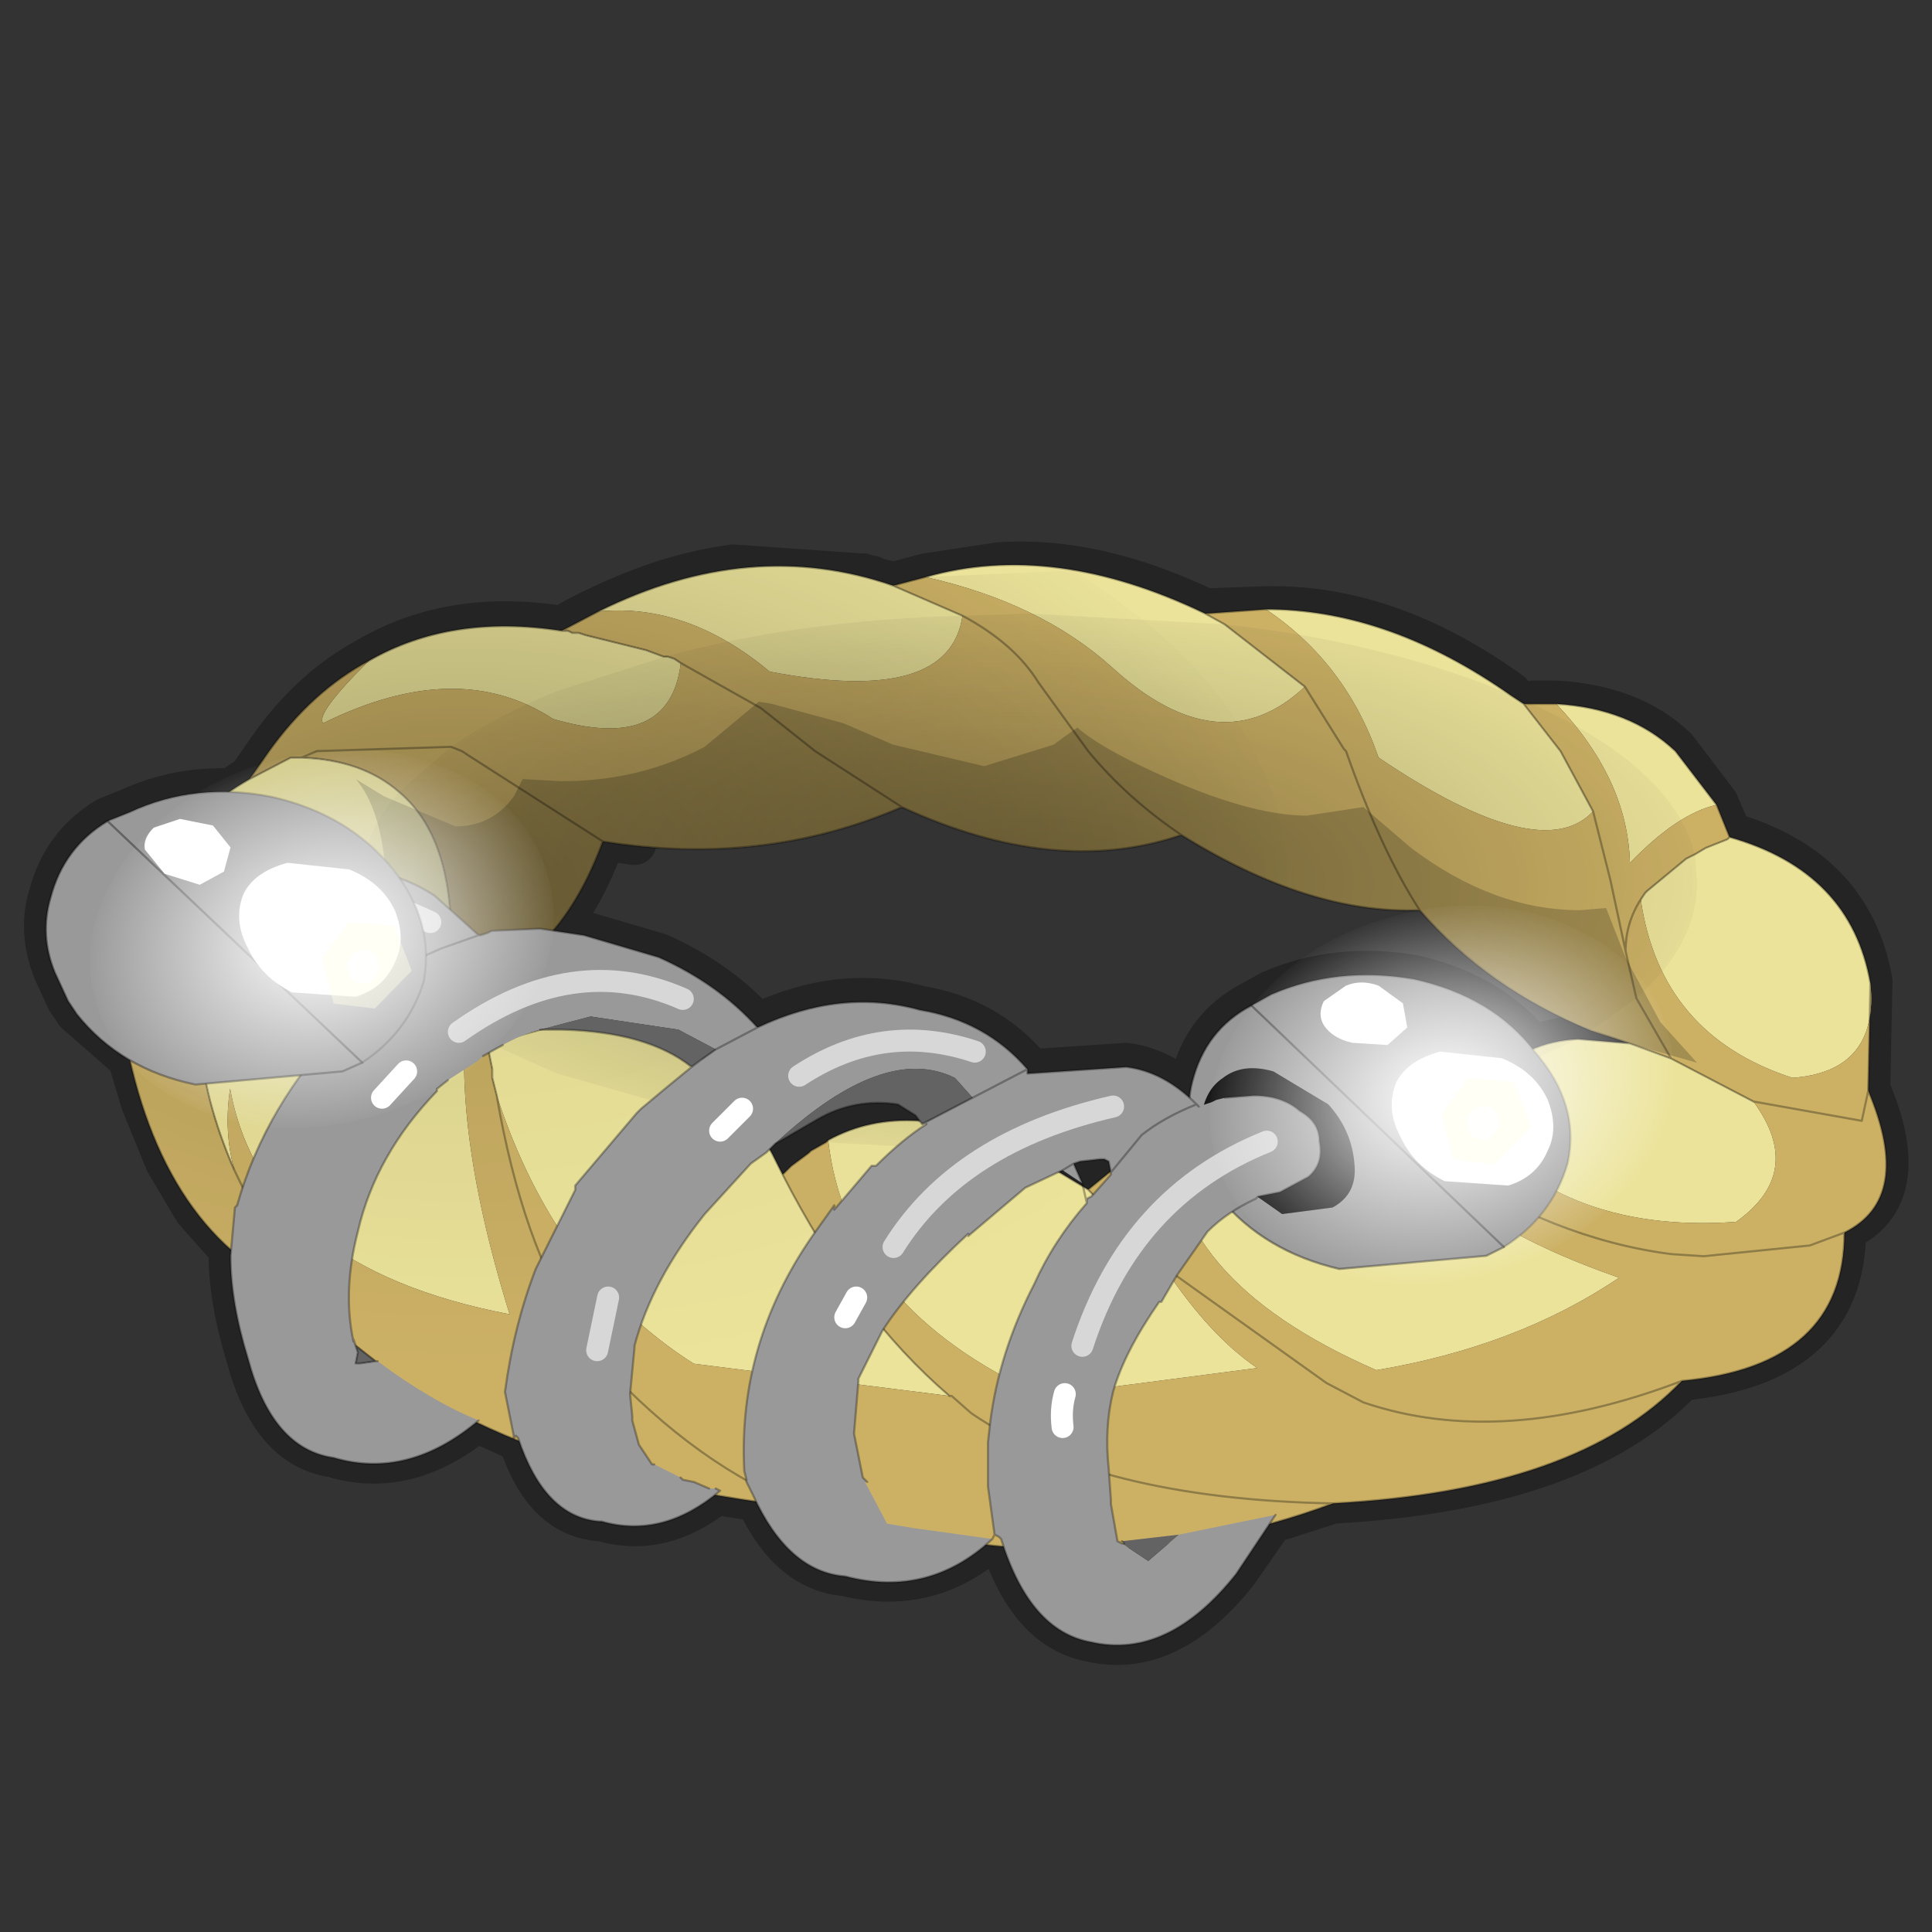 <?xml version="1.0" encoding="UTF-8" standalone="no"?>
<svg xmlns:xlink="http://www.w3.org/1999/xlink" height="440.0px" width="440.0px" xmlns="http://www.w3.org/2000/svg">
  <rect width="100%" height="100%" fill="#333333" stroke="none"/>
  <g transform="matrix(10.0, 0.0, 0.0, 10.0, 0.0, 0.0)">
    <use height="44.0" transform="matrix(1.0, 0.0, 0.0, 1.0, 0.0, 0.0)" width="44.0" xlink:href="#shape0"/>
    <use height="22.95" transform="matrix(0.987, 0.0, 0.0, 0.979, 2.723, 12.848)" width="40.75" xlink:href="#sprite0"/>
    <use height="19.4" transform="matrix(1.0, 0.0, 0.0, 1.0, 1.05, 18.05)" width="34.7" xlink:href="#shape2"/>
    <use height="34.8" transform="matrix(-0.296, 0.082, 0.065, 0.233, 36.85, 19.45)" width="34.8" xlink:href="#sprite1"/>
    <use height="13.1" transform="matrix(0.181, 0.0, 0.0, 0.181, 32.65, 24.35)" width="13.3" xlink:href="#sprite2"/>
    <use height="34.8" transform="matrix(-0.296, 0.082, 0.065, 0.233, 11.35, 15.9)" width="34.8" xlink:href="#sprite1"/>
    <use height="13.1" transform="matrix(0.181, 0.0, 0.0, 0.181, 7.15, 20.8)" width="13.3" xlink:href="#sprite2"/>
  </g>
  <defs>
    <g id="shape0" transform="matrix(1.0, 0.0, 0.0, 1.0, 0.0, 0.0)">
      <path d="M44.0 44.0 L0.0 44.0 0.0 0.0 44.0 0.0 44.0 44.0" fill="#43adca" fill-opacity="0.0" fill-rule="evenodd" stroke="none"/>
      <path d="M34.9 16.0 L35.45 16.0 Q37.15 16.1 38.15 17.05 L39.1 18.3 39.4 19.0 Q42.15 19.8 42.6 22.35 L42.55 24.75 42.55 24.8 Q43.6 27.25 42.0 28.0 42.0 31.05 38.3 31.4 35.95 33.9 30.35 34.2 L28.95 34.65 28.15 35.8 Q26.6 37.75 24.85 37.35 23.5 37.1 22.85 35.2 L22.45 35.15 Q21.05 36.3 19.25 35.85 18.0 35.75 17.25 34.15 L16.3 34.0 Q15.05 35.0 13.7 34.6 L13.65 34.6 Q12.4 34.5 11.85 32.8 L10.85 32.35 Q9.25 33.65 7.6 33.15 6.2 32.95 5.65 30.9 5.25 29.6 5.25 28.55 L5.25 28.45 4.45 27.55 3.8 26.45 3.25 25.1 2.95 24.1 1.75 23.05 1.55 22.75 1.25 22.1 Q0.9 21.2 1.15 20.4 1.45 19.25 2.45 18.65 L2.95 18.45 Q4.05 17.95 5.25 18.0 L5.7 17.7 6.15 17.05 Q7.1 15.7 8.4 15.0 10.3 13.9 12.8 14.3 13.2 14.05 13.65 13.85 15.2 13.1 16.7 12.9 L19.55 13.1 19.65 13.1 19.75 13.15 19.85 13.15 19.95 13.2 20.15 13.25 20.35 13.3 21.1 13.1 22.75 12.85 Q24.95 12.7 27.45 13.9 L28.85 13.85 29.0 13.85 Q31.7 13.85 34.4 15.8 M27.9 14.15 L27.45 13.9 M42.55 24.8 L42.4 25.5 39.95 25.05 Q39.05 24.65 38.05 24.05 L37.15 23.7 36.9 23.65 35.95 23.6 35.9 23.6 35.0 23.8 Q36.0 25.15 35.7 26.45 L35.45 27.1 35.05 27.65 38.05 28.5 38.8 28.55 41.25 28.3 42.0 28.0 M38.6 19.4 L38.85 19.25 39.35 19.05 39.4 19.0 M14.45 19.2 L13.75 19.1 Q13.3 20.35 12.65 21.15 L13.3 21.25 15.0 21.75 Q16.35 22.35 17.25 23.35 19.15 22.45 20.95 22.95 22.45 23.2 23.4 24.3 L23.4 24.4 25.65 24.25 Q26.4 24.35 27.1 24.95 L27.15 24.6 Q27.45 23.4 28.5 22.85 L28.95 22.6 Q30.45 21.95 32.2 22.25 33.95 22.65 34.9 23.85 L35.0 23.8 M35.05 27.65 L34.6 28.1 34.25 28.35 33.85 28.55 30.5 28.85 Q28.8 28.45 27.8 27.2 L27.55 26.9 27.45 26.7 26.85 27.15 Q26.3 27.6 25.9 28.2 L26.5 28.8 26.8 29.05 Q28.4 30.4 30.2 31.45 L31.05 31.9 Q34.2 32.95 38.3 31.4 M25.35 25.15 Q24.0 25.45 22.95 26.0 L23.4 26.2 23.9 26.5 24.15 26.65 24.2 26.6 24.45 26.45 24.6 26.4 25.05 26.35 25.15 26.35 25.25 26.4 25.3 26.65 25.35 26.6 25.8 26.05 26.0 25.8 26.55 25.45 27.1 25.2 27.1 24.95 M24.15 26.65 L24.65 26.95 24.65 26.9 24.45 26.45 M24.65 30.6 Q25.1 29.2 25.9 28.2 L24.9 27.15 24.8 27.05 24.75 27.05 24.7 26.95 24.65 26.95 M24.8 27.05 L25.3 26.65 M26.55 25.45 L27.1 25.4 27.1 25.2 M27.45 26.7 L27.3 26.3 27.2 26.05 M28.85 25.85 L27.45 26.7 M13.9 23.25 L14.95 23.45 15.1 23.5 16.0 24.05 16.3 23.85 17.25 23.35 M16.0 24.05 Q16.75 24.65 17.35 25.7 L17.4 25.85 17.55 26.1 17.65 26.0 18.6 25.45 Q19.45 24.95 20.45 25.1 L20.85 25.35 20.95 25.5 21.15 25.5 23.4 24.3 M21.15 25.5 L21.8 25.6 22.95 26.0 M17.55 26.1 L17.6 26.2 17.85 26.7 17.95 26.6 18.05 26.5 18.4 26.2 18.45 26.15 18.8 25.95 18.85 25.9 Q19.8 25.4 20.95 25.5 M13.85 29.5 L13.65 30.85 13.75 31.0 14.35 31.65 17.0 33.7 18.3 34.3 22.45 35.15 M18.3 34.3 L17.25 34.15 M30.35 34.2 L25.25 33.55 Q23.7 33.1 22.55 32.4 L22.15 32.15 21.7 31.75 21.65 31.75 20.15 30.25 19.65 29.65 19.4 29.75 M16.3 34.0 Q13.8 33.55 11.85 32.8 M28.95 34.65 L26.65 35.1 25.65 35.2 22.85 35.2 M5.25 18.0 L6.2 18.1 Q7.5 18.4 8.4 19.15 M5.35 26.6 Q4.9 25.6 4.75 24.7 L4.45 24.65 3.0 24.1 2.95 24.1 M9.55 22.6 Q9.15 23.55 8.25 24.15 L7.8 24.35 Q6.4 25.0 4.75 24.7 M10.85 32.35 L9.65 31.7 8.5 30.9 8.4 30.95 8.1 31.0 8.15 30.75 8.1 30.6 7.8 30.35 6.9 29.45 Q6.35 29.25 5.9 28.9 M8.5 30.9 L8.1 30.6" fill="none" stroke="#000000" stroke-linecap="round" stroke-linejoin="round" stroke-opacity="0.302" stroke-width="1.0"/>
    </g>
    <g id="sprite0" transform="matrix(1.0, 0.0, 0.0, 1.0, -10.1, -0.1)">
      <use height="22.95" transform="matrix(1.0, 0.0, 0.0, 1.0, 10.1, 0.1)" width="40.75" xlink:href="#shape1"/>
    </g>
    <g id="shape1" transform="matrix(1.0, 0.0, 0.0, 1.0, -10.1, -0.1)">
      <path d="M43.25 3.35 Q44.95 3.45 46.0 4.45 L46.95 5.7 Q46.05 5.9 44.95 7.05 44.9 5.1 43.25 3.35 M47.25 6.45 Q50.05 7.25 50.5 9.85 50.7 11.9 48.7 12.05 45.65 11.05 45.2 7.9 L45.3 7.75 45.35 7.7 46.25 6.95 46.45 6.85 46.7 6.7 47.2 6.5 47.25 6.45 M11.2 6.75 Q11.9 5.8 13.1 5.1 L14.05 4.6 14.3 4.6 Q15.7 4.65 16.55 5.4 17.8 6.45 17.75 9.0 L18.2 9.9 Q17.65 12.85 19.1 17.55 13.4 16.45 12.65 12.3 12.5 13.3 12.75 14.2 11.3 10.85 12.45 8.35 13.15 7.85 13.85 7.65 L15.3 7.45 15.7 7.5 16.25 7.65 Q14.15 6.5 12.4 7.65 11.6 7.7 11.2 6.75 M15.85 2.35 Q17.75 1.25 20.3 1.65 L20.4 1.65 20.45 1.65 20.55 1.7 20.7 1.7 20.85 1.75 22.25 2.1 22.65 2.25 22.75 2.25 22.9 2.3 23.05 2.4 Q22.8 4.5 20.1 3.7 17.9 2.25 14.8 3.8 14.6 3.6 15.85 2.35 M21.15 1.2 Q24.65 -0.55 27.95 0.6 L29.55 1.3 Q29.25 3.4 25.1 2.6 23.2 1.0 21.15 1.2 M28.7 0.4 Q31.65 -0.45 35.15 1.25 L35.6 1.5 37.45 2.95 Q35.5 4.8 33.0 2.5 31.35 1.0 28.7 0.4 M36.55 1.15 L36.7 1.15 Q39.45 1.2 42.2 3.15 L42.5 3.35 43.35 4.45 44.1 5.85 Q42.9 7.15 39.15 4.6 38.4 2.4 36.55 1.15 M41.1 12.85 L41.7 12.1 Q42.55 11.2 43.75 11.15 L44.95 11.25 45.9 11.6 47.8 12.6 Q49.0 14.25 47.4 15.4 43.25 15.7 41.1 12.85 M18.6 11.35 L18.65 11.35 18.75 11.3 19.2 11.1 20.1 10.85 22.5 11.0 Q23.9 11.55 24.9 13.3 L24.95 13.45 25.15 13.8 25.4 14.3 Q27.05 17.55 29.25 19.45 L23.35 18.7 Q20.15 16.65 18.8 12.45 L18.7 12.05 18.7 11.9 18.7 11.85 18.65 11.6 18.6 11.35 M26.45 13.5 Q28.35 12.45 31.05 13.8 L32.45 14.65 34.2 16.45 Q35.25 18.05 36.35 18.8 L31.4 19.45 Q26.9 17.4 26.45 13.5 M34.35 13.2 Q36.7 11.85 38.9 12.95 39.35 13.15 39.8 13.5 L39.95 13.6 Q41.0 15.4 44.7 16.7 42.35 18.3 39.1 18.85 34.2 16.7 34.35 13.2 M17.75 9.0 L16.6 7.85 16.25 7.65 16.6 7.85 17.75 9.0" fill="#ebe39a" fill-rule="evenodd" stroke="none"/>
      <path d="M46.95 5.7 L47.25 6.45 47.2 6.5 46.7 6.7 46.45 6.85 46.25 6.95 45.35 7.7 45.3 7.75 45.2 7.9 Q44.85 8.45 44.85 9.1 L44.5 7.45 44.1 5.85 44.5 7.45 44.85 9.1 Q44.85 8.45 45.2 7.9 45.65 11.05 48.7 12.05 50.7 11.9 50.5 9.85 L50.45 12.3 50.45 12.35 Q51.5 14.85 49.9 15.65 49.9 18.75 46.15 19.1 43.75 21.65 38.1 21.95 32.55 24.05 25.9 22.05 17.85 21.15 14.35 17.1 11.05 15.75 10.2 10.95 9.8 8.45 11.2 6.75 11.6 7.7 12.4 7.65 14.15 6.5 16.25 7.65 L15.7 7.5 15.3 7.45 13.85 7.65 Q13.15 7.85 12.45 8.35 11.3 10.85 12.75 14.2 12.5 13.3 12.65 12.3 13.4 16.45 19.1 17.55 17.65 12.85 18.2 9.9 L18.25 10.0 18.5 10.85 18.6 11.25 18.6 11.35 18.65 11.6 18.7 11.85 18.7 11.9 18.7 12.05 18.8 12.45 Q20.15 16.65 23.35 18.7 L29.25 19.45 Q27.05 17.55 25.4 14.3 L25.5 14.2 25.6 14.1 26.0 13.8 26.05 13.75 26.4 13.55 26.45 13.5 Q26.9 17.4 31.4 19.45 L36.35 18.8 Q35.25 18.05 34.2 16.45 L32.45 14.65 33.55 13.75 33.9 13.5 34.25 13.3 34.35 13.2 Q34.2 16.7 39.1 18.85 42.35 18.3 44.7 16.7 41.0 15.4 39.95 13.6 L40.5 14.0 Q40.75 13.35 41.1 12.85 43.25 15.7 47.4 15.4 49.0 14.25 47.8 12.6 L45.9 11.6 44.95 11.25 44.05 10.95 Q41.65 9.95 40.1 8.15 37.55 8.25 34.6 6.4 31.7 7.4 28.15 5.75 24.95 7.15 21.25 6.55 20.25 9.3 18.2 9.9 L17.75 9.0 Q17.8 6.45 16.55 5.4 15.7 4.65 14.3 4.6 L14.05 4.6 13.1 5.1 13.55 4.45 Q14.55 3.05 15.85 2.35 14.6 3.6 14.8 3.8 17.9 2.25 20.1 3.7 22.8 4.5 23.05 2.4 L24.9 3.45 26.15 4.45 28.15 5.75 26.15 4.45 24.9 3.45 23.05 2.4 22.9 2.3 22.75 2.25 22.65 2.25 22.25 2.1 20.85 1.75 20.7 1.7 20.55 1.7 20.45 1.65 20.4 1.65 20.3 1.65 21.15 1.2 Q23.2 1.0 25.1 2.6 29.25 3.4 29.55 1.3 30.75 1.95 31.3 2.85 L32.45 4.45 Q33.35 5.55 34.6 6.4 33.35 5.55 32.45 4.45 L31.3 2.85 Q30.75 1.95 29.55 1.3 L27.95 0.6 28.7 0.4 Q31.35 1.0 33.0 2.5 35.5 4.8 37.45 2.95 L38.35 4.4 38.4 4.45 Q39.2 6.75 40.1 8.15 39.2 6.75 38.4 4.45 L38.35 4.4 37.45 2.95 35.6 1.5 35.15 1.25 36.55 1.15 Q38.4 2.4 39.15 4.6 42.9 7.15 44.1 5.85 L43.35 4.45 42.5 3.35 42.7 3.35 43.25 3.35 Q44.9 5.1 44.95 7.05 46.05 5.9 46.95 5.7 M44.85 9.1 L45.1 10.2 45.9 11.6 45.1 10.2 44.85 9.1 M47.8 12.6 L50.3 13.05 50.45 12.35 50.3 13.05 47.8 12.6 M49.9 15.65 L49.1 15.95 46.65 16.2 45.9 16.15 Q43.2 15.8 40.5 14.0 43.2 15.8 45.9 16.15 L46.65 16.2 49.1 15.95 49.9 15.65 M38.1 21.95 Q32.65 21.85 29.75 19.85 L29.3 19.45 29.25 19.45 29.3 19.45 29.75 19.85 Q32.65 21.85 38.1 21.95 M25.9 22.05 Q23.45 21.1 21.25 18.7 L20.7 17.9 Q19.4 15.95 18.8 12.45 19.4 15.95 20.7 17.9 L21.25 18.7 Q23.45 21.1 25.9 22.05 M46.15 19.1 Q42.0 20.7 38.8 19.6 L37.95 19.15 34.2 16.45 37.95 19.15 38.8 19.6 Q42.0 20.7 46.15 19.1 M21.25 6.55 L18.15 4.55 18.0 4.45 17.75 4.35 14.65 4.45 14.3 4.6 14.65 4.45 17.75 4.35 18.0 4.45 18.15 4.55 21.25 6.55 M14.35 17.1 L13.4 15.55 12.75 14.2 13.4 15.55 14.35 17.1 M18.6 11.25 L18.55 11.2 18.5 10.85 18.55 11.2 18.6 11.25" fill="#ccb165" fill-rule="evenodd" stroke="none"/>
      <path d="M43.25 3.35 Q44.95 3.45 46.0 4.45 L46.95 5.7 47.25 6.45 Q50.05 7.25 50.5 9.85 L50.45 12.3 50.45 12.35 Q51.5 14.85 49.9 15.65 49.9 18.75 46.15 19.1 43.75 21.65 38.1 21.95 32.55 24.05 25.9 22.05 17.85 21.15 14.35 17.1 11.05 15.75 10.2 10.95 9.8 8.45 11.2 6.75 11.9 5.8 13.1 5.1 L13.55 4.45 Q14.55 3.05 15.85 2.35 17.75 1.25 20.3 1.65 L21.15 1.2 Q24.65 -0.55 27.95 0.6 L28.7 0.4 Q31.65 -0.45 35.15 1.25 L36.55 1.15 36.7 1.15 Q39.45 1.2 42.2 3.15 L42.5 3.35 42.7 3.35 43.25 3.35 M42.5 3.35 L43.35 4.45 44.1 5.85 44.5 7.45 44.85 9.1 Q44.85 8.45 45.2 7.9 L45.3 7.75 45.35 7.7 46.25 6.95 46.45 6.85 46.7 6.7 47.2 6.5 47.25 6.45 M41.1 12.85 L41.7 12.1 Q42.55 11.2 43.75 11.15 L44.95 11.25 44.05 10.95 Q41.65 9.95 40.1 8.15 37.55 8.25 34.6 6.4 31.7 7.4 28.15 5.75 24.95 7.15 21.25 6.55 20.25 9.3 18.2 9.9 L18.25 10.0 18.5 10.85 18.55 11.2 18.6 11.25 18.6 11.35 18.65 11.35 18.75 11.3 19.2 11.1 20.1 10.85 22.5 11.0 Q23.9 11.55 24.9 13.3 L24.95 13.45 25.15 13.8 25.4 14.3 25.5 14.2 25.6 14.1 26.0 13.8 26.05 13.75 26.4 13.55 26.45 13.5 Q28.35 12.45 31.05 13.8 L32.45 14.65 33.55 13.75 33.9 13.5 34.25 13.3 34.35 13.2 Q36.7 11.85 38.9 12.95 39.35 13.15 39.8 13.5 L39.95 13.6 40.5 14.0 Q40.75 13.35 41.1 12.85 M47.8 12.6 L45.9 11.6 44.95 11.25 M45.9 11.6 L45.1 10.2 44.85 9.1 M40.5 14.0 Q43.2 15.8 45.9 16.15 L46.65 16.2 49.1 15.95 49.9 15.65 M50.45 12.35 L50.3 13.05 47.8 12.6 M37.45 2.95 L38.35 4.4 38.4 4.45 Q39.2 6.75 40.1 8.15 M37.45 2.95 L35.6 1.5 35.15 1.25 M29.55 1.3 Q30.75 1.95 31.3 2.85 L32.45 4.45 Q33.35 5.55 34.6 6.4 M28.15 5.75 L26.15 4.45 24.9 3.45 23.05 2.4 22.9 2.3 22.75 2.25 22.65 2.25 22.25 2.1 20.85 1.75 20.7 1.7 20.55 1.7 20.45 1.65 20.4 1.65 20.3 1.65 M27.95 0.6 L29.55 1.3 M29.25 19.45 L29.3 19.45 29.75 19.85 Q32.65 21.85 38.1 21.95 M29.25 19.45 Q27.05 17.55 25.4 14.3 M18.8 12.45 Q19.4 15.95 20.7 17.9 L21.25 18.7 Q23.45 21.1 25.9 22.05 M32.45 14.65 L34.2 16.45 37.95 19.15 38.8 19.6 Q42.0 20.7 46.15 19.1 M14.3 4.6 L14.65 4.45 17.75 4.35 18.0 4.45 18.15 4.55 21.25 6.55 M13.1 5.1 L14.05 4.6 14.3 4.6 Q15.7 4.65 16.55 5.4 17.8 6.45 17.75 9.0 L18.2 9.9 M12.75 14.2 L13.4 15.55 14.35 17.1 M12.75 14.2 Q11.3 10.85 12.45 8.35 13.15 7.85 13.85 7.65 L15.3 7.45 15.7 7.5 16.25 7.65 16.6 7.85 17.75 9.0 M18.6 11.35 L18.65 11.6 18.7 11.85 18.7 11.9 18.7 12.05 18.8 12.45" fill="none" stroke="#000000" stroke-linecap="round" stroke-linejoin="round" stroke-opacity="0.302" stroke-width="0.05"/>
      <path d="M37.5 5.95 L38.8 5.75 39.9 6.7 Q41.8 8.15 43.8 8.15 L44.4 8.1 44.85 9.25 45.65 10.75 46.5 11.7 44.75 11.2 Q41.85 10.15 40.1 8.15 37.55 8.25 34.6 6.4 31.7 7.4 28.15 5.75 24.95 7.15 21.25 6.55 20.3 9.2 18.4 9.85 L18.3 9.6 17.25 8.35 16.25 7.55 16.25 7.4 Q16.15 5.8 15.55 5.1 L16.2 5.5 17.85 6.2 Q18.7 6.2 19.2 5.5 L19.4 5.1 20.3 5.15 Q22.1 5.15 23.6 4.35 L24.85 3.3 25.15 3.35 26.8 3.8 27.95 4.3 30.05 4.8 31.65 4.3 32.2 3.9 Q32.7 4.35 34.0 4.95 36.15 5.95 37.5 5.95" fill="#000000" fill-opacity="0.2" fill-rule="evenodd" stroke="none"/>
      <path d="M42.7 3.35 Q45.95 4.85 46.45 6.85 L46.5 7.5 Q46.5 8.95 45.1 10.2 L44.05 10.95 Q41.65 9.95 40.1 8.15 37.55 8.25 34.6 6.4 31.7 7.4 28.15 5.75 24.95 7.15 21.25 6.55 20.25 9.3 18.2 9.9 L18.55 11.2 Q15.7 9.55 15.7 7.5 15.7 6.35 16.55 5.4 L17.75 4.35 Q18.75 3.65 20.2 3.05 L22.7 2.25 Q25.75 1.4 29.55 1.3 L31.1 1.25 35.6 1.5 Q39.2 1.9 42.0 3.05 L42.2 3.15 42.7 3.35 M26.4 13.55 L26.45 13.5 Q28.35 12.45 31.05 13.8 L26.4 13.55 M20.1 10.85 L22.5 11.0 Q23.9 11.55 24.9 13.3 L20.2 11.95 18.75 11.3 Q19.45 11.0 20.1 10.85 M43.75 11.15 L42.0 11.95 41.7 12.1 Q42.55 11.2 43.75 11.15 M38.9 12.95 L33.55 13.75 34.35 13.2 Q36.7 11.85 38.9 12.95" fill="url(#gradient0)" fill-rule="evenodd" stroke="none"/>
      <path d="M13.1 5.1 L13.55 4.45 Q14.55 3.05 15.85 2.35 17.75 1.25 20.3 1.65 L21.15 1.2 Q24.65 -0.55 27.95 0.6 L28.7 0.4 32.1 0.25 Q37.05 3.35 37.05 7.65 35.85 7.2 34.6 6.4 31.7 7.4 28.15 5.75 24.95 7.15 21.25 6.55 20.25 9.3 18.2 9.9 L17.75 9.0 Q17.8 6.45 16.55 5.4 15.7 4.65 14.3 4.6 L14.05 4.6 13.1 5.1" fill="url(#gradient1)" fill-rule="evenodd" stroke="none"/>
      <path d="M13.1 5.1 L14.05 4.6 14.3 4.6 Q15.7 4.65 16.55 5.4 17.8 6.45 17.75 9.0 L16.6 7.85 16.25 7.65 15.7 7.5 15.3 7.45 13.85 7.65 Q13.15 7.85 12.45 8.35 11.3 10.85 12.75 14.2 L13.4 15.55 14.35 17.1 Q11.05 15.75 10.2 10.95 9.8 8.45 11.2 6.75 11.9 5.8 13.1 5.1" fill="url(#gradient2)" fill-rule="evenodd" stroke="none"/>
      <path d="M17.75 9.0 L18.2 9.9 18.25 10.0 18.5 10.85 18.55 11.2 18.6 11.25 18.6 11.35 18.65 11.6 18.7 11.85 18.7 11.9 18.7 12.05 18.8 12.45 Q19.4 15.95 20.7 17.9 L21.1 18.55 18.05 18.65 15.95 18.6 14.35 17.1 13.4 15.55 12.75 14.2 Q11.3 10.85 12.45 8.35 13.15 7.85 13.85 7.65 L15.3 7.45 15.7 7.5 16.25 7.65 16.6 7.85 17.75 9.0" fill="url(#gradient3)" fill-rule="evenodd" stroke="none"/>
      <path d="M18.6 11.35 L18.65 11.35 18.75 11.3 19.2 11.1 20.1 10.85 22.5 11.0 Q23.9 11.55 24.9 13.3 L24.95 13.45 25.15 13.8 25.4 14.3 Q26.25 15.95 27.25 17.3 24.4 18.25 21.1 18.55 L20.7 17.9 Q19.4 15.95 18.8 12.45 L18.7 12.05 18.7 11.9 18.7 11.85 18.65 11.6 18.6 11.35" fill="url(#gradient4)" fill-rule="evenodd" stroke="none"/>
      <path d="M25.4 14.3 L25.5 14.2 25.6 14.1 26.0 13.8 26.05 13.75 26.4 13.55 26.45 13.5 Q28.35 12.45 31.05 13.8 L32.45 14.65 32.55 14.75 31.45 15.4 Q29.5 16.55 27.25 17.3 26.25 15.95 25.4 14.3" fill="url(#gradient5)" fill-rule="evenodd" stroke="none"/>
      <path d="M32.45 14.65 L33.55 13.75 33.9 13.5 34.25 13.3 34.35 13.2 34.65 13.05 32.55 14.75 32.45 14.65" fill="url(#gradient6)" fill-rule="evenodd" stroke="none"/>
    </g>
    <radialGradient cx="0" cy="0" gradientTransform="matrix(0.021, 0.0, 0.0, 0.009, 31.1, 7.5)" gradientUnits="userSpaceOnUse" id="gradient0" r="819.2" spreadMethod="pad">
      <stop offset="0.0" stop-color="#000000" stop-opacity="0.302"/>
      <stop offset="1.0" stop-color="#000000" stop-opacity="0.0"/>
    </radialGradient>
    <radialGradient cx="0" cy="0" gradientTransform="matrix(0.024, 0.0, 0.0, 0.014, 18.05, 7.65)" gradientUnits="userSpaceOnUse" id="gradient1" r="819.2" spreadMethod="pad">
      <stop offset="0.0" stop-color="#000000" stop-opacity="0.302"/>
      <stop offset="1.0" stop-color="#000000" stop-opacity="0.0"/>
    </radialGradient>
    <radialGradient cx="0" cy="0" gradientTransform="matrix(0.024, 0.0, 0.0, 0.014, 18.05, 7.65)" gradientUnits="userSpaceOnUse" id="gradient2" r="819.2" spreadMethod="pad">
      <stop offset="0.0" stop-color="#000000" stop-opacity="0.153"/>
      <stop offset="1.0" stop-color="#000000" stop-opacity="0.0"/>
    </radialGradient>
    <radialGradient cx="0" cy="0" gradientTransform="matrix(0.024, 0.0, 0.0, 0.014, 18.05, 7.65)" gradientUnits="userSpaceOnUse" id="gradient3" r="819.2" spreadMethod="pad">
      <stop offset="0.0" stop-color="#000000" stop-opacity="0.102"/>
      <stop offset="1.0" stop-color="#000000" stop-opacity="0.0"/>
    </radialGradient>
    <radialGradient cx="0" cy="0" gradientTransform="matrix(0.024, 0.0, 0.0, 0.014, 18.05, 7.65)" gradientUnits="userSpaceOnUse" id="gradient4" r="819.2" spreadMethod="pad">
      <stop offset="0.0" stop-color="#000000" stop-opacity="0.051"/>
      <stop offset="1.0" stop-color="#000000" stop-opacity="0.0"/>
    </radialGradient>
    <radialGradient cx="0" cy="0" gradientTransform="matrix(0.024, 0.0, 0.0, 0.014, 18.05, 7.65)" gradientUnits="userSpaceOnUse" id="gradient5" r="819.2" spreadMethod="pad">
      <stop offset="0.0" stop-color="#000000" stop-opacity="0.031"/>
      <stop offset="1.0" stop-color="#000000" stop-opacity="0.0"/>
    </radialGradient>
    <radialGradient cx="0" cy="0" gradientTransform="matrix(0.024, 0.0, 0.0, 0.014, 18.05, 7.65)" gradientUnits="userSpaceOnUse" id="gradient6" r="819.2" spreadMethod="pad">
      <stop offset="0.0" stop-color="#000000" stop-opacity="0.024"/>
      <stop offset="1.0" stop-color="#000000" stop-opacity="0.0"/>
    </radialGradient>
    <g id="shape2" transform="matrix(1.0, 0.0, 0.0, 1.0, -1.05, -18.05)">
      <path d="M28.5 22.9 L28.95 22.65 Q30.45 22.0 32.2 22.3 34.0 22.7 34.95 23.95 36.0 25.15 35.7 26.5 35.35 27.7 34.25 28.4 L33.85 28.6 30.5 28.9 Q28.8 28.5 27.8 27.3 L27.55 26.95 27.3 26.35 Q26.95 25.45 27.15 24.65 27.45 23.45 28.5 22.9" fill="#999999" fill-rule="evenodd" stroke="none"/>
      <path d="M28.5 22.9 L28.95 22.65 Q30.45 22.0 32.2 22.3 34.0 22.7 34.95 23.95 36.0 25.15 35.7 26.5 35.35 27.7 34.25 28.4" fill="none" stroke="#000000" stroke-linecap="round" stroke-linejoin="round" stroke-opacity="0.2" stroke-width="0.05"/>
      <path d="M34.25 28.4 L33.85 28.6 30.5 28.9 Q28.8 28.5 27.8 27.3 L27.55 26.95 27.3 26.35 Q26.95 25.45 27.15 24.65 27.45 23.45 28.5 22.9 Z" fill="none" stroke="#000000" stroke-linecap="round" stroke-linejoin="round" stroke-opacity="0.353" stroke-width="0.05"/>
      <path d="M35.25 26.2 Q35.0 26.8 34.35 27.0 L32.9 26.9 Q32.2 26.55 31.9 25.9 31.55 25.25 31.8 24.65 32.05 24.15 32.8 23.95 L34.2 24.1 Q34.95 24.4 35.25 25.05 35.5 25.7 35.25 26.2" fill="#ffffff" fill-rule="evenodd" stroke="none"/>
      <path d="M31.95 22.85 L32.05 23.4 31.6 23.8 30.8 23.75 Q30.35 23.65 30.15 23.35 30.0 23.1 30.15 22.8 L30.65 22.45 Q31.0 22.3 31.4 22.45 L31.95 22.85" fill="#ffffff" fill-rule="evenodd" stroke="none"/>
      <path d="M27.85 24.55 Q28.3 24.2 29.0 24.4 L30.25 25.15 Q30.8 25.75 30.85 26.55 30.9 27.2 30.35 27.5 L29.2 27.65 27.85 26.7 Q27.3 26.2 27.35 25.55 27.4 24.85 27.85 24.55" fill="#000000" fill-opacity="0.843" fill-rule="evenodd" stroke="none"/>
      <path d="M8.65 22.5 L9.6 21.8 9.1 21.4 Q7.9 20.65 6.3 21.15 5.1 21.55 4.7 20.75 L4.75 20.7 4.85 20.45 5.35 20.0 8.45 19.85 8.55 19.85 Q9.3 20.0 9.9 20.4 L10.9 21.3 10.95 21.3 11.1 21.25 11.2 21.2 12.3 21.15 13.3 21.3 15.0 21.8 Q16.35 22.4 17.25 23.4 19.15 22.5 20.95 23.0 22.45 23.25 23.4 24.35 L23.4 24.45 25.65 24.3 Q26.5 24.4 27.25 25.15 L27.3 25.2 27.6 25.1 27.7 25.05 27.9 25.0 28.55 24.95 Q29.2 24.95 29.6 25.3 30.05 25.55 30.05 26.0 30.15 26.5 29.8 26.8 L29.15 27.15 28.65 27.25 28.6 27.3 Q27.95 27.6 27.5 28.05 L26.8 29.05 26.45 29.65 26.4 29.65 Q25.6 30.8 25.35 31.7 25.15 32.5 25.25 33.45 L25.3 34.15 25.3 34.25 25.45 35.1 25.55 35.15 26.15 35.55 26.85 34.95 29.05 34.5 28.15 35.85 Q26.6 37.8 24.85 37.4 23.45 37.15 22.8 35.05 L22.75 35.0 22.65 34.95 22.5 33.85 22.5 32.85 22.55 32.4 Q22.75 30.8 23.55 29.25 24.0 28.25 24.75 27.4 L24.75 27.3 24.85 27.25 24.9 27.2 25.3 26.75 25.3 26.7 25.25 26.45 25.15 26.4 25.05 26.4 24.6 26.45 24.45 26.5 24.2 26.65 24.45 26.5 24.65 26.95 24.2 26.65 23.35 27.05 22.05 28.15 22.05 28.1 Q20.75 29.3 20.1 30.3 L19.55 31.4 19.55 31.45 19.45 32.65 19.65 33.65 19.75 33.75 19.7 33.75 20.2 34.7 20.8 34.8 22.6 35.05 Q21.15 36.4 19.25 35.9 17.95 35.8 17.15 34.05 L17.0 33.75 17.0 33.7 16.95 33.5 Q16.8 30.6 18.5 28.15 L19.0 27.45 19.0 27.55 19.85 26.55 19.95 26.55 Q20.55 25.95 21.1 25.6 L21.0 25.6 22.15 25.0 23.4 24.35 22.15 25.0 21.75 24.55 Q20.15 23.75 17.7 26.0 L17.65 26.05 17.45 26.25 17.1 26.5 16.05 27.65 Q14.85 29.15 14.45 30.65 L14.45 30.7 14.35 31.75 14.4 32.25 14.4 32.35 14.55 32.9 14.85 33.35 14.9 33.35 15.5 33.65 15.55 33.7 15.8 33.75 16.15 33.9 16.25 33.9 16.3 33.9 16.4 33.95 Q15.1 35.05 13.7 34.65 L13.65 34.65 Q12.4 34.55 11.8 32.75 L11.75 32.7 11.7 32.75 11.7 32.7 11.5 31.7 Q11.7 30.2 12.2 28.9 L13.1 27.1 13.1 27.0 14.5 25.35 14.6 25.25 15.2 24.75 15.75 24.3 15.95 24.15 16.3 23.9 15.45 23.45 13.45 23.15 12.3 23.45 Q11.9 23.55 11.45 23.8 L11.0 24.05 10.9 24.15 10.2 24.6 9.95 24.8 9.95 24.85 Q8.55 26.3 8.15 28.05 7.8 29.4 8.05 30.55 L8.05 30.5 8.1 30.65 8.15 30.8 8.1 31.05 8.2 31.05 8.55 31.0 8.6 31.0 Q9.8 31.9 10.9 32.35 9.3 33.7 7.6 33.2 6.2 33.0 5.65 30.95 5.25 29.65 5.25 28.6 L5.35 27.5 5.4 27.45 Q6.05 25.15 7.85 23.3 L8.45 22.65 8.65 22.5 M9.6 21.8 L10.05 21.6 10.9 21.3 10.05 21.6 9.6 21.8 M17.25 23.4 L16.3 23.9 17.25 23.4 M27.25 25.15 Q26.5 25.45 26.0 25.85 L25.3 26.7 26.0 25.85 Q26.5 25.45 27.25 25.15" fill="#999999" fill-rule="evenodd" stroke="none"/>
      <path d="M8.65 22.5 Q8.3 22.15 7.85 22.0 7.3 21.85 6.85 22.0 L5.8 22.1 Q5.25 21.95 4.95 21.5 4.6 21.2 4.7 20.75 5.1 21.55 6.3 21.15 7.9 20.65 9.1 21.4 L9.6 21.8 8.65 22.5 M25.55 35.15 L25.6 35.15 25.55 35.1 26.85 34.95 26.15 35.55 25.55 35.15 M21.0 25.6 L20.85 25.4 20.45 25.15 Q19.45 25.0 18.6 25.5 L17.65 26.05 17.7 26.0 Q20.15 23.75 21.75 24.55 L22.15 25.0 21.0 25.6 M15.75 24.3 Q14.75 23.5 12.8 23.45 L12.7 23.45 12.3 23.45 13.45 23.15 15.45 23.45 16.3 23.9 15.95 24.15 15.75 24.3 M8.1 30.65 L8.55 31.0 8.2 31.05 8.1 31.05 8.15 30.8 8.1 30.65" fill="#636363" fill-rule="evenodd" stroke="none"/>
      <path d="M4.7 20.75 Q4.6 21.2 4.95 21.5 5.25 21.95 5.8 22.1 L6.85 22.0 Q7.3 21.85 7.85 22.0 8.3 22.15 8.65 22.5 L9.6 21.8 M4.7 20.75 L4.75 20.7 4.85 20.45 5.35 20.0 8.45 19.85 8.55 19.85 Q9.3 20.0 9.9 20.4 L10.9 21.3 11.1 21.25 11.2 21.2 12.3 21.15 13.3 21.3 15.0 21.8 Q16.35 22.4 17.25 23.4 19.15 22.5 20.95 23.0 22.45 23.25 23.4 24.35 L23.4 24.45 25.65 24.3 Q26.5 24.4 27.25 25.15 L27.3 25.2 M27.9 25.0 L28.55 24.95 Q29.2 24.95 29.6 25.3 30.05 25.55 30.05 26.0 30.15 26.5 29.8 26.8 L29.15 27.15 28.65 27.25 28.6 27.3 Q27.95 27.6 27.5 28.05 L26.8 29.05 26.45 29.65 26.4 29.65 Q25.6 30.8 25.35 31.7 25.15 32.5 25.25 33.45 L25.3 34.15 25.3 34.25 25.45 35.1 25.55 35.15 25.6 35.15 25.55 35.1 M29.05 34.5 L28.15 35.85 Q26.6 37.8 24.85 37.4 23.45 37.15 22.8 35.05 L22.75 35.0 22.65 34.95 22.6 35.05 Q21.15 36.4 19.25 35.9 17.95 35.8 17.15 34.05 L17.0 33.75 17.0 33.7 16.95 33.5 Q16.8 30.6 18.5 28.15 L19.0 27.45 19.0 27.55 19.85 26.55 19.95 26.55 Q20.55 25.95 21.1 25.6 L21.0 25.6 20.85 25.4 20.45 25.15 Q19.45 25.0 18.6 25.5 L17.65 26.05 17.45 26.25 17.1 26.5 16.05 27.65 Q14.85 29.15 14.45 30.65 L14.45 30.7 14.35 31.75 14.4 32.25 14.4 32.35 14.55 32.9 14.85 33.35 14.9 33.35 M15.5 33.65 L15.55 33.7 15.8 33.75 16.15 33.9 M16.3 33.9 L16.4 33.95 Q15.1 35.05 13.7 34.65 L13.65 34.65 Q12.4 34.55 11.8 32.75 L11.75 32.7 11.7 32.75 11.7 32.7 11.5 31.7 Q11.7 30.2 12.2 28.9 L13.1 27.1 13.1 27.0 14.5 25.35 14.6 25.25 15.2 24.75 15.75 24.3 Q14.75 23.5 12.8 23.45 L12.7 23.45 12.3 23.45 M11.45 23.8 L11.0 24.05 M10.2 24.6 L9.95 24.8 9.95 24.85 Q8.55 26.3 8.15 28.05 7.8 29.4 8.05 30.55 L8.05 30.5 8.1 30.65 8.55 31.0 8.6 31.0 M10.9 32.35 Q9.3 33.7 7.6 33.2 6.2 33.0 5.65 30.95 5.25 29.65 5.25 28.6 L5.35 27.5 5.4 27.45 Q6.05 25.15 7.85 23.3 L8.45 22.65 8.65 22.5 M11.1 21.25 L10.95 21.3 10.9 21.3 10.05 21.6 9.6 21.8 M16.3 23.9 L17.25 23.4 M15.75 24.3 L15.95 24.15 16.3 23.9 M8.55 31.0 L8.2 31.05 8.1 31.05 8.15 30.8 8.1 30.65 M22.15 25.0 L23.4 24.35 M22.15 25.0 L21.0 25.6 M24.45 26.5 L24.6 26.45 25.05 26.4 25.15 26.4 25.25 26.45 25.3 26.7 26.0 25.85 Q26.5 25.45 27.25 25.15 M25.3 26.7 L25.3 26.75 24.9 27.2 24.85 27.25 24.75 27.3 24.75 27.4 Q24.0 28.25 23.55 29.25 22.75 30.8 22.55 32.4 L22.5 32.85 22.5 33.85 22.65 34.95 M24.45 26.5 L24.2 26.65 23.35 27.05 22.05 28.15 22.05 28.1 Q20.75 29.3 20.1 30.3 L19.55 31.4 19.55 31.45 19.45 32.65 19.65 33.65 19.75 33.75 M24.65 26.95 L24.45 26.5 M24.75 27.4 L24.65 26.95" fill="none" stroke="#000000" stroke-linecap="round" stroke-linejoin="round" stroke-opacity="0.302" stroke-width="0.05"/>
      <path d="M28.85 26.0 Q25.75 27.25 24.65 30.65" fill="none" stroke="#ffffff" stroke-linecap="round" stroke-linejoin="round" stroke-opacity="0.612" stroke-width="0.5"/>
      <path d="M24.25 31.75 Q24.15 32.1 24.2 32.5" fill="none" stroke="#ffffff" stroke-linecap="round" stroke-linejoin="round" stroke-width="0.5"/>
      <path d="M25.35 25.2 Q21.85 26.0 20.35 28.4" fill="none" stroke="#ffffff" stroke-linecap="round" stroke-linejoin="round" stroke-opacity="0.612" stroke-width="0.5"/>
      <path d="M19.5 29.55 L19.25 30.0" fill="none" stroke="#ffffff" stroke-linecap="round" stroke-linejoin="round" stroke-width="0.5"/>
      <path d="M22.2 23.95 Q20.1 23.25 18.2 24.5" fill="none" stroke="#ffffff" stroke-linecap="round" stroke-linejoin="round" stroke-opacity="0.612" stroke-width="0.5"/>
      <path d="M16.9 25.25 L16.4 25.75" fill="none" stroke="#ffffff" stroke-linecap="round" stroke-linejoin="round" stroke-width="0.5"/>
      <path d="M13.85 29.55 L13.6 30.75" fill="none" stroke="#ffffff" stroke-linecap="round" stroke-linejoin="round" stroke-opacity="0.612" stroke-width="0.5"/>
      <path d="M15.55 22.75 Q13.05 21.65 10.45 23.5" fill="none" stroke="#ffffff" stroke-linecap="round" stroke-linejoin="round" stroke-opacity="0.612" stroke-width="0.5"/>
      <path d="M9.25 24.4 L8.7 25.0" fill="none" stroke="#ffffff" stroke-linecap="round" stroke-linejoin="round" stroke-width="0.5"/>
      <path d="M6.9 20.45 Q8.15 20.2 9.8 21.0" fill="none" stroke="#ffffff" stroke-linecap="round" stroke-linejoin="round" stroke-opacity="0.612" stroke-width="0.5"/>
      <path d="M6.2 20.7 L6.9 20.45 Z" fill="none" stroke="#ffffff" stroke-linecap="round" stroke-linejoin="round" stroke-width="0.5"/>
      <path d="M2.45 18.7 L2.95 18.5 Q4.45 17.8 6.2 18.15 7.95 18.55 8.95 19.8 9.9 21.0 9.65 22.35 9.3 23.5 8.25 24.2 L7.8 24.4 4.45 24.7 Q2.75 24.35 1.75 23.1 L1.55 22.8 1.25 22.15 Q0.9 21.3 1.15 20.45 1.45 19.3 2.45 18.7" fill="#999999" fill-rule="evenodd" stroke="none"/>
      <path d="M2.45 18.7 L2.95 18.5 Q4.45 17.8 6.2 18.15 7.95 18.55 8.95 19.8 9.9 21.0 9.65 22.35 9.3 23.5 8.25 24.2" fill="none" stroke="#000000" stroke-linecap="round" stroke-linejoin="round" stroke-opacity="0.2" stroke-width="0.05"/>
      <path d="M8.25 24.2 L7.8 24.4 4.45 24.7 Q2.75 24.35 1.75 23.1 L1.55 22.8 1.25 22.15 Q0.9 21.3 1.15 20.45 1.45 19.3 2.45 18.7 Z" fill="none" stroke="#000000" stroke-linecap="round" stroke-linejoin="round" stroke-opacity="0.353" stroke-width="0.05"/>
      <path d="M9.0 21.9 Q8.75 22.5 8.1 22.7 L6.65 22.6 Q5.95 22.25 5.65 21.6 5.3 20.95 5.55 20.35 5.8 19.85 6.55 19.65 L7.95 19.8 Q8.7 20.1 9.0 20.75 9.25 21.4 9.0 21.9" fill="#ffffff" fill-rule="evenodd" stroke="none"/>
      <path d="M5.25 19.3 L5.1 19.85 4.55 20.15 3.75 19.9 3.3 19.35 Q3.25 19.1 3.5 18.85 L4.1 18.65 4.85 18.8 5.25 19.3" fill="#ffffff" fill-rule="evenodd" stroke="none"/>
    </g>
    <g id="sprite1" transform="matrix(1.0, 0.0, 0.0, 1.0, 0.0, 0.0)">
      <use height="34.8" transform="matrix(1.0, 0.0, 0.0, 1.0, 0.0, 0.0)" width="34.8" xlink:href="#shape3"/>
    </g>
    <g id="shape3" transform="matrix(1.0, 0.0, 0.0, 1.0, 0.0, 0.0)">
      <path d="M17.4 34.8 Q10.2 34.8 5.1 29.7 0.0 24.6 0.0 17.4 0.0 10.2 5.1 5.1 10.2 0.0 17.4 0.0 24.6 0.0 29.7 5.1 34.8 10.2 34.8 17.4 34.8 24.6 29.7 29.7 24.6 34.8 17.4 34.8" fill="url(#gradient7)" fill-rule="evenodd" stroke="none"/>
    </g>
    <radialGradient cx="0" cy="0" gradientTransform="matrix(0.022, 0.0, 0.0, 0.022, 17.4, 17.4)" gradientUnits="userSpaceOnUse" id="gradient7" r="819.2" spreadMethod="pad">
      <stop offset="0.0" stop-color="#ffffff"/>
      <stop offset="0.988" stop-color="#ffffff" stop-opacity="0.0"/>
    </radialGradient>
    <g id="sprite2" transform="matrix(1.0, 0.0, 0.0, 1.0, 0.0, 0.0)">
      <use height="5.65" transform="matrix(1.92, 0.382, -0.382, 1.92, 2.153, 0.016)" width="5.8" xlink:href="#shape4"/>
    </g>
    <g id="shape4" transform="matrix(1.0, 0.0, 0.0, 1.0, 2.9, 2.8)">
      <path d="M0.55 0.9 Q0.25 1.25 -0.2 1.25 -0.65 1.25 -1.0 0.9 L-1.3 0.15 -1.0 -0.65 -0.2 -0.95 Q0.25 -0.95 0.55 -0.65 L0.9 0.15 0.55 0.9" fill="#fffffd" fill-rule="evenodd" stroke="none"/>
      <path d="M2.9 -0.2 L1.05 2.65 -1.6 2.85 -2.9 0.15 -1.7 -2.45 1.25 -2.8 2.9 -0.2 M0.55 0.9 L0.9 0.15 0.55 -0.65 Q0.25 -0.95 -0.2 -0.95 L-1.0 -0.65 -1.3 0.15 -1.0 0.9 Q-0.65 1.25 -0.2 1.25 0.25 1.25 0.55 0.9" fill="#ffffea" fill-opacity="0.431" fill-rule="evenodd" stroke="none"/>
    </g>
  </defs>
</svg>
